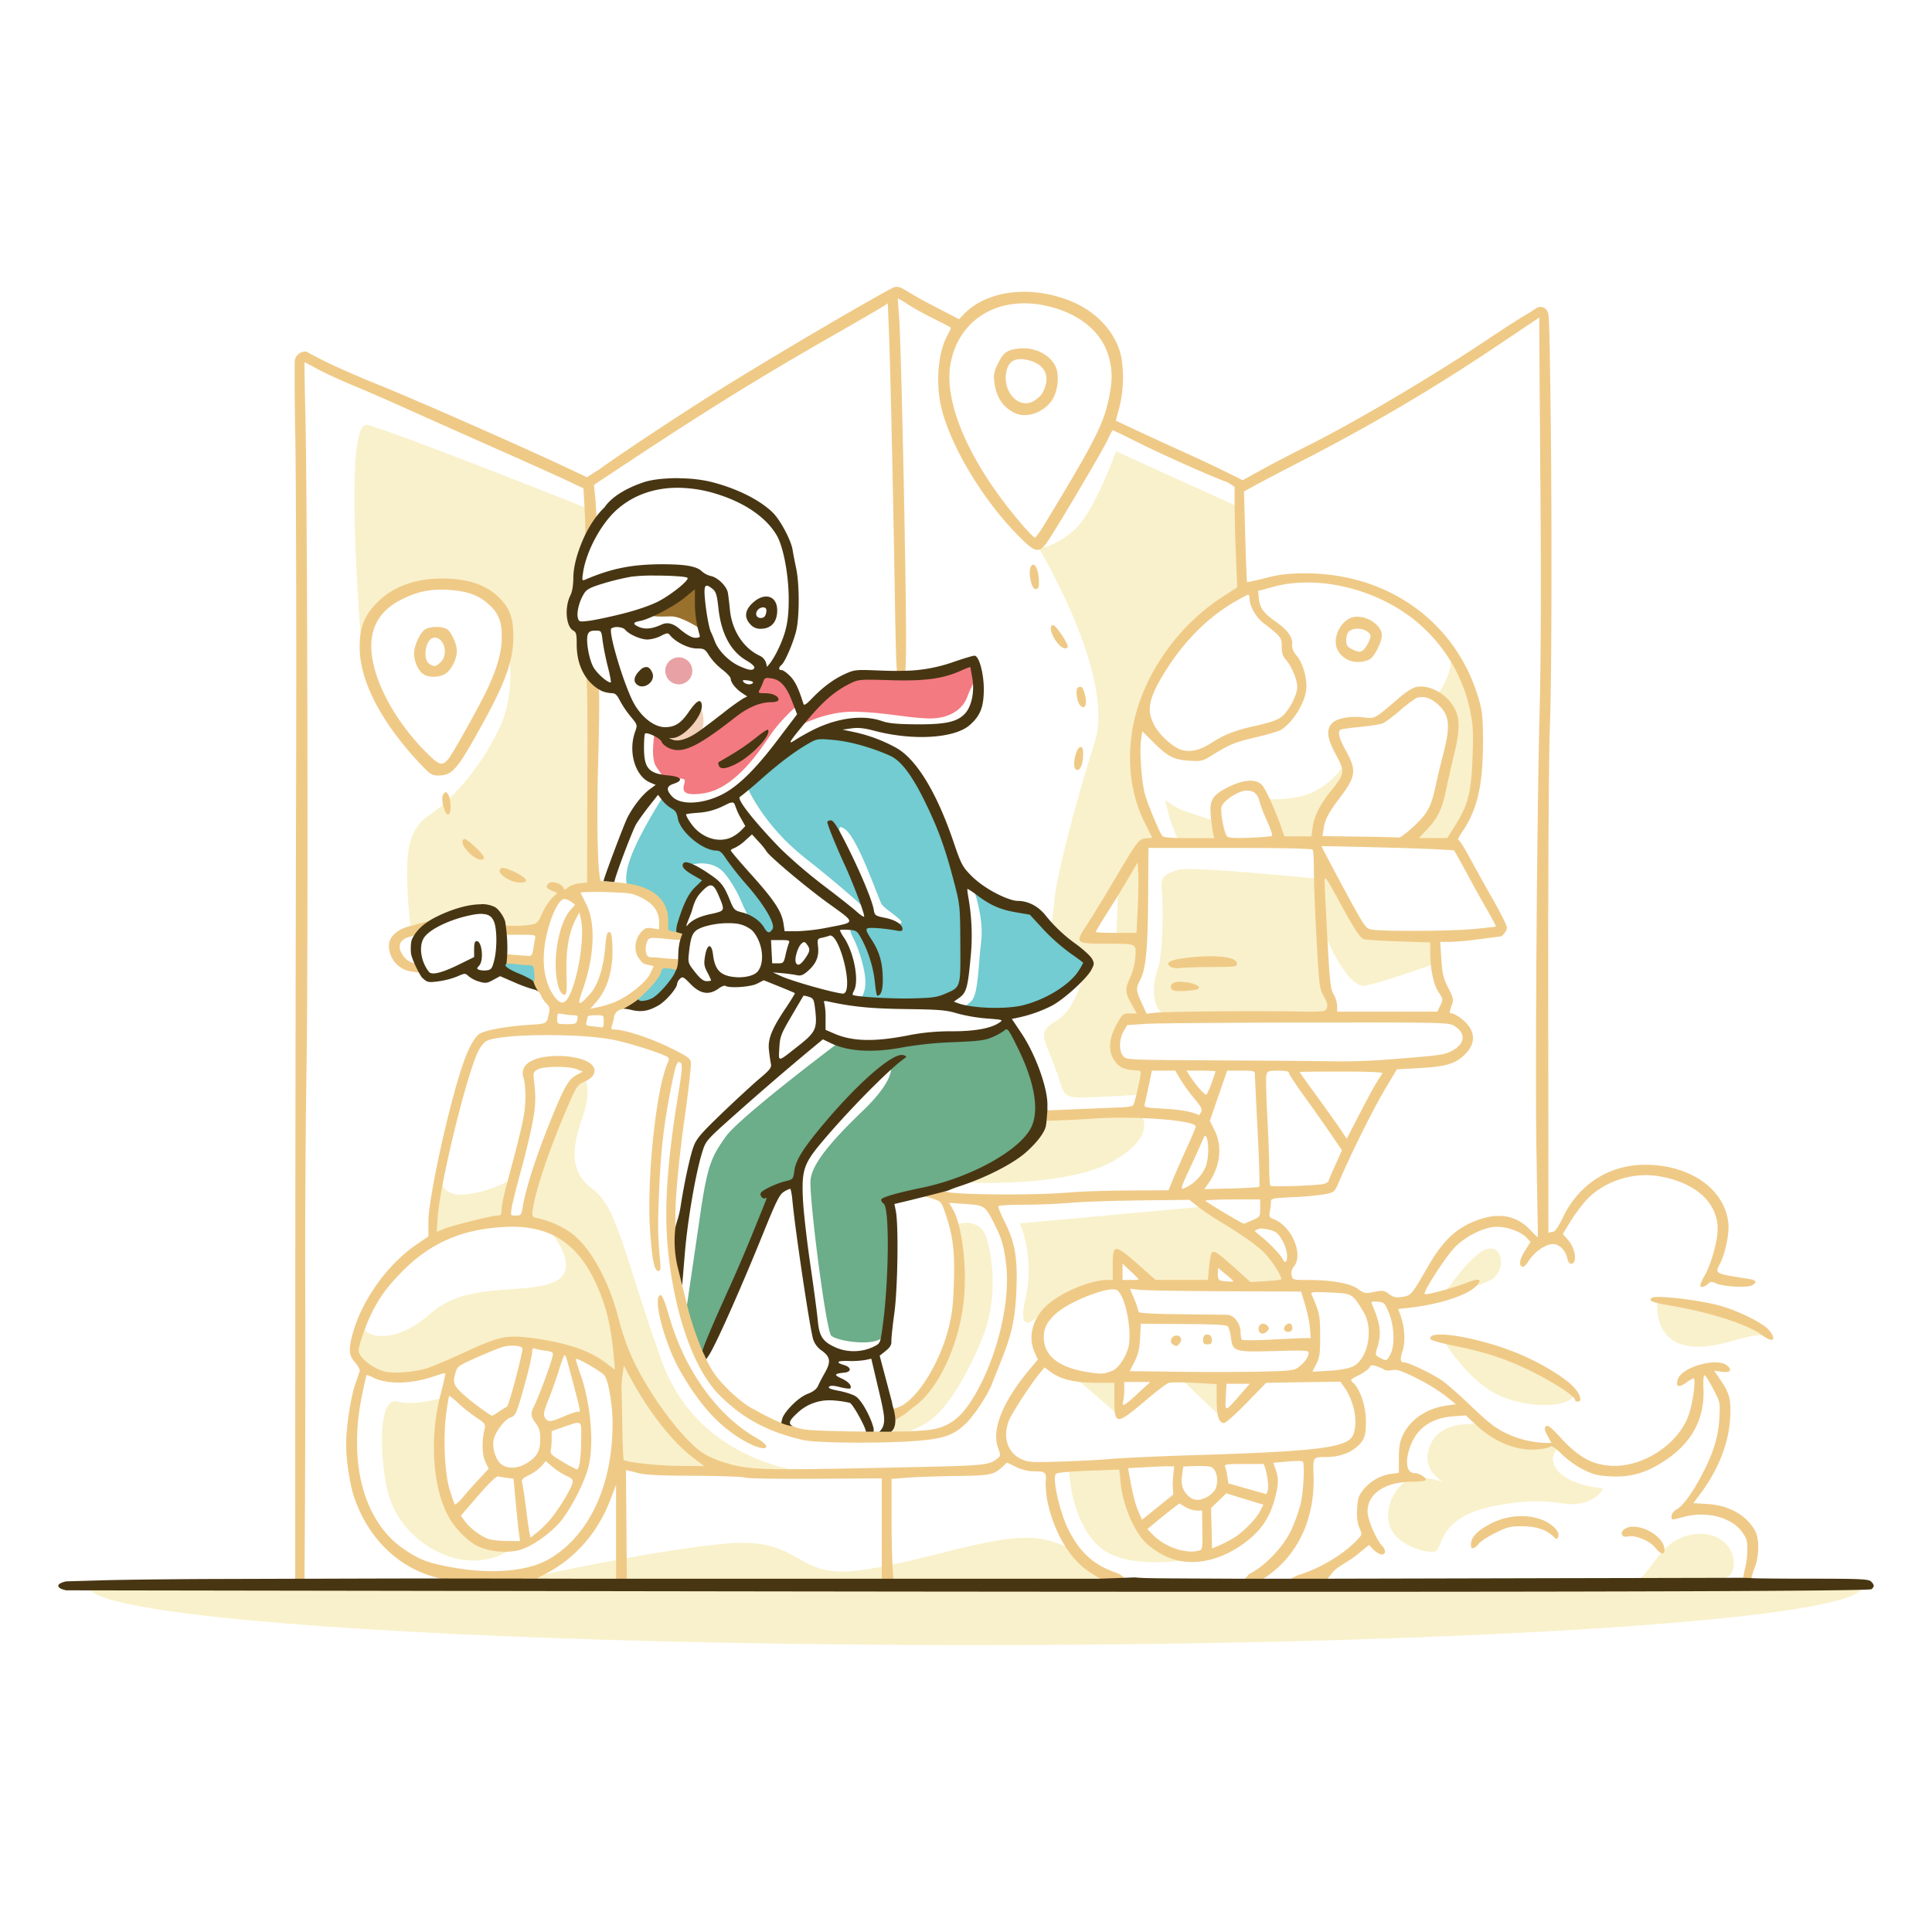 <svg viewBox="0 0 1080 1080" xmlns="http://www.w3.org/2000/svg" id="fast_delivery_worldwide"><defs><style>.cls-1{fill:#f9f1cb;}.cls-2{fill:#9a702d;}.cls-3{fill:#f37a81;}.cls-4{fill:#72ccd1;}.cls-5{fill:#6cad8a;}.cls-6{fill:#efca87;}.cls-7{fill:#e8a1a4;}.cls-8{fill:#f2d0b9;}.cls-9{fill:#483613;}</style></defs><title>fast delivery worldwide</title><path d="M1040.9,887.1c0,11.84-98,22.73-255.8,28.46s-350.61,5.37-503.31-.93S40.55,897.1,50.63,885.29l494.75,1.81Z" class="cls-1" id="path2708"></path><path d="M362.35,343.25c1.33,1.7,7.11,1.42,12.88,1.32s16.39,7,16.39,7L390.1,326.2Z" class="cls-2" id="path1559"></path><path d="M366.06,409s-2.68,14.33.67,19.42,5.63,8,5.63,8,8.43-2.14,10.18-.67-6.57,10.59,11.25,7.64,31.87-25.18,37.36-33.22,14.47-15.8,14.47-15.8,1.29-8.69-7.77-15.14-13.66-2.14-13.8,5.09-23.57,22.37-32.81,27.46-15.7,6.36-16.48,3.62-8.7-6.43-8.7-6.43Z" class="cls-3" id="path1561"></path><path d="M445.08,406.56s15.67-9.11,32.81-8.71,27.32,3.22,40.45,3.75,20.22-5.89,22.37-12.05,5.55-9.59,3.61-13.13,1.34-7.77-8.17-2.67-55.18,2.94-60.27,4.55-21.29,16.74-23,18.75-7.77,9.51-7.77,9.51Z" class="cls-3" id="path1563"></path><path d="M418.16,441s9,20.62,31.48,38.3,34,28.66,34,28.66-8.17-26.65-10.32-32.27-7.77-17.41-.67-11.92,18.22,38,20,41.38,15.27,10.58,10.18,11.25-22-.67-22-.67-8.31.27-4.42,7.5,7.63,19.82,7.36,26.65-3.75,9.78-3.75,9.78S520,563,527.85,558.7s11.53-6,11.53-13.66,2-40.18-3.09-56-17.27-50-27.58-61.21S470.94,408.57,461.29,410s-33.75,18.08-33.75,18.08Z" class="cls-4" id="path1565"></path><path d="M544.59,497.9s5.49,15.53,3.88,28.39S547,556,542.85,559.77s-5.49,4-5.49,4,21,4.82,37.9-.27,32.81-19,32.81-24-6-5.23-13.4-14.06-11.11-15.94-21.16-18.09-20.49-5.75-22.63-7.76-6.29-1.74-6.29-1.74Z" class="cls-4" id="path1567"></path><path d="M469.37,582.37s-55.88,42-63.64,53-10.23,15.15-14.4,44.32l-8.26,56.37,7.5,23.37s4.15.27,11.92-20.76S432,666.38,432,666.38l12.46-5.49s.8-2.81,6.16-13.53,25.31-30.53,26.65-32.41S497,597.41,497.71,597s2,7.23-15.14,23.7-28.52,29.47-29.46,38.84,8.57,83.84,11.52,87.06,28.26,7.23,29.87-1.21,4-44.46,4-45.4-1.34-29.46-1.34-29.46,28.26-5.23,37.63-8.44,36.69-18.62,42.05-27.46,5.63-26.25-3.08-41.65-11.11-22.5-11.11-22.5-.14,8.3-27.46,9.65-41.11,6.43-50.22,5.49a74.67,74.67,0,0,1-15.62-3.26Z" class="cls-5" id="path1569"></path><path d="M371.3,444.28s-14,21.59-18.95,35.61-.41,17.44-.41,17.44,12.4,1.7,15.53,9.09,1.23,14.59,6.15,15.06,5.21,1.9,6.91-2.46,5.69-14,8.15-18.28,9.85-8.24,6.91-10.42-10.13-6.72-10.13-6.72,12.69-4.26,20,5.11,9.28,16.67,10.79,19.32,1.71,4.93,4.27,8,6.88,9.86,12.5,7.19,1.23-14.86-9.28-26.14-20.55-24.71-20.55-24.71-13.16-1.05-19.23-10.52-6.34-12-6.34-12Z" class="cls-4" id="path1581"></path><path d="M280.44,543.07c.28.76,18.75,7.95,20.45,8.52s1.8-15.15-.66-15.34-18.47.09-18.47.09Z" class="cls-4" id="path1585"></path><path d="M367.75,539.56c-2.34.46-4.07,13.26-11.08,17.15s-1,7.29,6,5.68,16.95-15.44,17.14-17.9.38-3.41.1-3.78-12.13-1.15-12.13-1.15Z" class="cls-4" id="path1587"></path><path d="M305.34,685.59s21,22.73,5.12,30.69-49.06-.57-69.9,18-37.12,12.5-37.31,7.39-11.36,8.33-1.14,18.94,29.55,12.88,49.63,3.79,30.49-18.19,52.65-12.69,39.77,17.8,39.77,17.8,2.48,42.06,2.07,44.87-3.75,5.23,17.94,6.43,41.92,2.28,41.92,2.28h47.17s-62.51-3.39-83.72-63.24S345.3,675,330.9,664.38s-9.85-26.51-4.92-40.91,2.27-25.19-4.93-18.56S298.7,658.32,297,664.38s-2.85,17.24-2.85,17.24-7.95,3.6-9.85-.38,3-22.73,3-22.73-14.2,8.71-29,9.28-11.55-13.45-11.55-13.45-2.15,13.57-4.74,25.19-.18,14.77-.18,14.77,20.45-10.41,38.44-11.55,25,2.84,25,2.84Z" class="cls-1" id="path1566"></path><path d="M683.11,792.7,659.34,770l25,1.33Z" class="cls-1" id="path1568"></path><path d="M600.53,769.69c.85-.09,25.66.95,25.66.95l-.66,20.64Z" class="cls-1" id="path1589"></path><path d="M671.46,674.61l-101.33,9.28a72,72,0,0,1,3.22,41.48c-5.11,22.92,5.11,11.74,10.23,8s18.4-11,28.41-14.39,10.08,1.82,10.08,1.82l3.18-18.11,19.23,15.25,34.75,1.23-.19-16,19.89,17.14,22.06-1.8s-6.15-18.66-28.31-32.3-21.22-11.55-21.22-11.55Z" class="cls-1" id="path1591"></path><path d="M534.33,684.46s13.64-4.73,17.24,7.77,6.24,34.85-2.85,56.82S527.89,790.34,516,796.59s-13.64,4.92-13.64,4.92l-6.63,1.23L499,791.47a47,47,0,0,0,23.2-22.92c8-17,14.78-39.2,14.21-57.2S534.33,684.46,534.33,684.46Z" class="cls-1" id="path1593"></path><path d="M251.08,780.41s-19.41,6-28.69,3.11-11,20.64-6.63,46,26,40,43,42.43,27.47-6.44,27.47-6.44-30.5-.38-35.8-27.84S244.92,788.86,251.08,780.41Z" class="cls-1" id="path1597"></path><path d="M597.62,821.2s.27,27.19,15.94,42.59,54.38,7.5,54.38,7.5-30.17-.93-33.75-25.71-7.1-28.53-7.1-28.53Z" class="cls-1" id="path1599"></path><path d="M538.83,661s57,3.22,83.57-12,14.46-27.32,14.46-27.32L580.61,623s4.82,10.71-16.07,24.1S538.83,661,538.83,661Z" class="cls-1" id="path1606"></path><path d="M803.07,526.42v12s-27.82,10-39.37,12.5-24.81-32.39-24.81-33.53-.95-37.88-.95-37.88,21.78,39.59,25.38,40.91,37.63,5.91,39.75,6Z" class="cls-1" id="path1620"></path><path d="M649.3,495.05c1.14,10.42.94,38.83-2.27,47.16s-3.22,23.68,5.11,25,88.45,1.32,88.45,1.32,5.83-2.34,5-6.89-7.23-4.42-5.75-20.77-2.28-49.55-2.28-49.55-72.86-7.37-79-5.09S649.3,488.86,649.3,495.05Z" class="cls-1" id="path1628"></path><path d="M625,497,624,524.28s15.4,1.87,15.4,1.2-1.07-49.55-1.07-49.55Z" class="cls-1" id="path1639"></path><path d="M808.42,360.73c-.13-.06.18.65,1.08,2.3,5.76,10.58-6.83,26.52-6.83,26.52s7.9,8.31,8.57,16.48-1.34,23.57-7.37,40.18-17.94,23.3-17.94,23.3l-47.21-.4s-1.73-1.32-1.73-1.7,4-17.05,10.23-25.38,4.54-15.34,4.54-15.34a42.32,42.32,0,0,1-15.91,15.15c-11.17,6.25-28.88,4.83-28.88,4.83l8.43,21.49s-16.48,2.27-26.33,1.71S680,459.45,680,459.45s1.33.19-16.67-5.68a38.59,38.59,0,0,1-11.94-6.67,95,95,0,0,0,7.7,23.48c3.62.24,7,.45,7.39.4,1.07-.14,57.73-.27,57.73-.27l72,.67s13.4,5.22,20.9-9.51,9.91-46.61,7.5-63.89C822.6,383.41,809.12,361,808.42,360.73Z" class="cls-1" id="path1643"></path><path d="M329.63,284.68s-110.35-43.92-124.28-47.14-3.49,120.53-3.49,120.53,9.38-33.75,37.77-33.21,41.52,11,42.32,20.09,8,36.7-1.6,59.2S253,447,240.44,455.31s-12.86,21.16-12.86,34.81a274.67,274.67,0,0,0,2.19,30.22s13.07-6.16,24.25-10.14,24.24-2.84,25.19,3.6.75,7,11.17,6.44,12.12-1.7,12.12-1.7,6.16-10.52,7.58-15,22.5-7.68,22.5-7.68l-.8-114.78s-4.83-10.05-5.09-19.42-.41-9.91-.41-9.91-10.31-3.48-6.42-11.92,3.21-10.18,3.48-15.27S326,305.84,328.83,300s.8-15.27.8-15.27Z" class="cls-1" id="path1645"></path><path d="M694.32,329.42l-2-46.07-68.44-31.07S612,285.49,601.24,295.53s-20.49,11-20.49,11S623.73,378,612,414.75s-22,77.65-22.73,89.77-3.61,13.64,1.32,18.57,20.55,9.56,17.24,16.95-6.73,24.62-17.62,30.78-6.34,9.84-.28,26.32,2.18,17.05,23.1,16.1,24.53-1.32,24.53-1.32L642,595.35s-15.81,4.07-17.42-8.15,3.88-18.56,3.88-18.56l10.89,2s-7.1-14.87-6.15-18.66,4-10.89,4.64-18.56.47-8-7.86-8.34-21.21-1.7-21.21-1.7l11.36-23.2L638.88,472l9-2.27s-14.35-26-13.12-43.39.46-28.59,7.56-42,29.62-41.78,52-54.94h0Z" class="cls-1" id="path1648"></path><path d="M873.08,808.33s-1.14-1.23-9.19-.76-16.76.76-25.66-5.68-10.13-5.49-10.13-5.49-22-3.6-28.41,11,7.19,21,7.19,21-14-4.54-19.51-1.51-13.83,13.44-10.79,25.18,21.4,16.67,25.76,15.16,1.13-18.94,32.19-25.19,37.13.19,48.11-1.52S896.09,832,896.09,832s-19.32-1.52-25.76-10.42,2.74-13.26,2.74-13.26h0Z" class="cls-1" id="path1653"></path><path d="M806.5,724.23s17.81-4.16,26.52-8.52,7.77-19.51-1.32-17.61-25.19,26.14-25.19,26.14Z" class="cls-1" id="path1655"></path><path d="M805,746.05s15.19,28,36.78,35.57,39.4,2.46,37.89-2.46S831.81,751.19,805,746.05Z" class="cls-1" id="path1657"></path><path d="M913,884.68c10.71-4.28,14.33-24.37,33.75-27s26,14.6,20.75,22.37S913,884.68,913,884.68Z" class="cls-1" id="path1659"></path><path d="M988.52,747c-10.6-3.6-29.73,9.66-47.73,4.73S926.71,725,926.71,725s53.48,6.6,61.81,21.94Z" class="cls-1" id="path1672"></path><path d="M294.28,882.27S359.1,867.54,404.1,863s38.84,19.28,74.73,15S553,857.9,578.2,859.77,622.67,886,622.67,886l-49.56.54H287.84Z" class="cls-1" id="path1702"></path><path d="M500.62,160.41a2.7,2.7,0,0,0-.92.19c-6.13,2.72-71.08,40.36-107.7,63.75-21.62,13.82-47.47,31.07-56.78,37.9l-7.11,4.51L313.72,260c-17.9-8.44-79.59-35.88-105.22-46.17-10.18-4.09-23.57-10.08-29.76-13.32l-6.8-3.56c-1-1.29-7.2.15-7.2,5.52s-.15,16.66.33,41.86c.47,24.59.67,114.68.44,200.21s-.44,219.06-.46,296.75L165,886.48h5.21l.31-53.71c.16-27.37.23-79,.11-114.75s.22-90.2.72-121c1-60.84.54-316.61-.63-364.75-.4-16.37-.59-29.75-.43-29.75h0c.17,0,3.54,1.77,7.5,3.93s12.61,6.14,19.2,8.85,20.56,8.78,31,13.49,33.18,14.85,50.51,22.53,35.14,15.71,39.58,17.83l8.09,3.87.7,12.72c.51,9.34.5,18.22-.46,20.8l7.35-12.3-.88-14.61-.88-8.55,15-9.94C395.46,229,424.61,211,467.49,186.49c11.82-6.75,23.14-13.31,25.14-14.57l3.65-2.3.65,16.2c.75,18.46,2.29,87,3.23,143.49.43,26,.72,42.94,1.43,47.71l4.33-.07c.74-4.9.71-22.37.24-53.68-1-64.44-2.69-134.93-3.57-146.25-.43-5.5-.73-10.09-.68-10.19h0a52.76,52.76,0,0,1,5.58,3.33c3,1.93,9.54,5.55,14.49,8s9.19,4.72,9.43,4.94-.54,2.11-1.72,4.22c-5.44,9.68-6.83,27.51-3.23,41.59,5.38,21,22.63,49.8,41.55,69.27,11.52,11.85,12.9,12,19.24,2C596.6,285.4,616.81,251,619.11,246c1.38-3,2.71-5.49,2.95-5.49s6.18,2.86,13.18,6.37c15.36,7.69,45.13,20.94,50.9,22.65l4,2.57,0,7.28c0,4.74.21,17.69.66,28.77l.81,20.14-8.48,5.53c-27.27,17.78-47,48.15-50.7,78-2.17,17.54.42,34,7.62,48.34l4.12,8.21-3.6.3c-4.08.35-4.5.92-19.64,26.55-4.62,7.83-10.71,17.7-13.52,22-6.62,10-6.29,10.29,11,10.32s16.76-.24,16.27,7.3a35.75,35.75,0,0,1-2.81,11.37c-3.1,6.7-3,8.54.6,15l3,5.33h-3.91c-3.72,0-4.08.29-7.18,5.75-4.35,7.66-5,14.7-1.95,19.7,3,4.82,5.87,6.14,14.16,6.48,1.48.06,1.45.91-.37,9.32-1.1,5.09-2.38,9.66-2.84,10.15s-3.45,1-6.63,1.11-13.78.53-23.54.94l-17.74.74s-5,5.82-1.75,5.82c2.5,0,17.43-.52,26.23-1.17,6-.44,12.6-.62,19.2-.57h0c19.8.15,39.3,2.27,39.3,4.94,0,.48-2.29,5.92-5.09,12.08s-6.24,14-7.64,17.37l-2.54,6.17-21.7.11c-11.94.06-26.41.52-32.17,1-23.86,2.09-67.78,1.18-70.53-.31-1.39-.75-13.42,2.43-13.42,2.43a31.53,31.53,0,0,1,6.5,1.63c4.29,1.41,4.44,1.61,7,9.24,3.93,11.89,4.94,20.66,4.36,38-.4,12.23-1.06,17.61-3.1,25.5-4.41,17-14.52,34.57-23.87,41.44a19.38,19.38,0,0,1-6.46,3.06.43.43,0,0,1-.34-.22c0,2.74-.81,5.75-.13,7.3a48.2,48.2,0,0,1,4.22-2.59c3.58-2.07,5-3.86,7.55-5.67,13.07-9.39,24.39-33,27.44-57.25,2.36-18.71-.49-43.9-6-53.28l-2-3.36,9.24.63c10.64.74,11,1,16.25,11.47,4,7.88,5.3,12.57,6.47,22.85,2.34,20.5-5.07,51.18-17.48,72.35-5.57,9.51-10.29,14.34-16.92,17.32-4,1.79-7.75,2.43-17.43,3-8.47.47-55.51.43-62.4-1.2a24.66,24.66,0,0,1-5-1.57,15.49,15.49,0,0,1-4.77-1.47c-.53-.21-1.19.1-1.76-.31a164.68,164.68,0,0,1-19.36-10,86.7,86.7,0,0,1-16.26-15.24,51.49,51.49,0,0,1-6.34-10.44l-2.16-4.75A173.58,173.58,0,0,1,384,729.17l-2.71-10.84-1.6-10.58c-1.44-9.43-2.48-14.38-2.14-17.57-.17-.43,0-9,0-10.67,0-11.32,2.18-33.66,5.57-57.54,2-14.32,3.4-27.14,3.05-28.5-.5-2-3.08-3.65-12.41-8.17-10.79-5.23-24.91-9.79-30.29-9.79-1.69,0-2-.41-1.5-1.75a31.19,31.19,0,0,0,1.22-4.89,5.26,5.26,0,0,1,4.27-4.65c5.89-1.58,11.42-7.57,14.85-11s6.61-7.64,7-9.25c.53-2,.91-2.62,2.37-2.69a14.89,14.89,0,0,1,1.85.09,13.34,13.34,0,0,1,3.84.75c.17.17,3,.48,2.89.9,3-1.77,2.07-6.54,0-6.74-1.43-.13-8.07-.41-10.73-.8a51.88,51.88,0,0,0-6.15-.38c-3.66-.44-2.59-8.77-.63-10.31a5.92,5.92,0,0,1,3.06-.47,59.53,59.53,0,0,1,6.52.5c5.39.65,10.5.48,11,1.26.18-.9.36-1.84.53-2.6.57-2.54-10.18-2.27-10.29-4-.05-.69-.06-3.91-.06-5,0-10.88-7.46-17.94-21.53-20.38-4.17-.73-15.14-1.53-15.81-1.53-2,0-2.83-31.37-1.73-68.83.51-17.22.67-35.72.37-37.61-.28-1.68-.4-2.52-.15-2.84a97.93,97.93,0,0,1-7.31-7.52c1,2.84,1.13,17.31,1,61l-.19,56.56-4.35.49c-2.4.27-5.23,1.28-6.3,2.25-1.72,1.56-2,1.58-2.54.19-.86-2.26-6.36-4-8.09-2.59-2.07,1.73-1.63,2.86,1.65,4.24l3,1.26-2.91,2.79a32.89,32.89,0,0,0-5.5,8.56c-2.36,5.25-2.93,5.82-6.35,6.39-5,.83-13.24.81-15.36.1.13,2.65.27,5.55.27,5.55h9.86c7.79,0,8,.06,7.56,2.25-.25,1.23-.73,3.94-1.06,6-.5,3.09-1,3.72-2.81,3.57l-6.95-.56-4.75-.37-.54,5.53a6.18,6.18,0,0,1,2.31-.27c.69,0,1.52.08,2.48.2,2.89.34,6.44.64,7.9.64,2.41,0,2.68.39,3,4.5.27,3.38.16,4.62-.64,4.38a19.31,19.31,0,0,0,2.78,5.76.1.1,0,0,1,0,.09,5.64,5.64,0,0,1,1.68,2.31,15.1,15.1,0,0,0,3.11,4.58c1.46,1.32,1.79,2.53,1.33,4.82-1.3,6.52-.82,6.22-11.23,6.9-12.66.84-24.59,3-27.72,5.07-2.8,1.83-6.23,8.14-9.28,17.09-8,23.47-19.23,74.81-19.23,88v8.11l-6.84,4.67c-16.23,11.1-30.78,31.62-35.65,50.31-2.25,8.66-2,11.58,1.51,15.49,1.65,1.86,2.81,4.06,2.55,4.88s-1.37,4.12-2.48,7.31c-2.55,7.33-5.08,24.2-5.08,33.82,0,8.66,2.1,22.3,4.51,29.37,8.58,25.21,28.05,42.52,52.51,46.16l49.48-.71h0l6.25-3.37c15.85-8.54,28.11-22.8,34.89-40.56l3.25-8.5,0,26.25h0l0,30.21h6.06l-.27-34.22c-.13-16.64-.27-30.33-.27-30.43a58.71,58.71,0,0,1,6,1.42c4.69,1.25,11.73,1.62,32.5,1.72,14.59.07,27.19.54,28,1s17.61.81,39,.67l37.51-.24v28h0v32h6.75l-.63-8.61c-.19-2.57-.64-15.11-.64-27.9V826.72l8.75-.69c4.81-.38,17.08-.8,27.25-.93,19.38-.25,21.09-.59,26-5.18l2.52-2.35,5,2.44a24.58,24.58,0,0,0,9.65,2.47c7.09,0,7.38.31,7,6.47a50.55,50.55,0,0,0,1.65,13.3c4.12,16.27,12.33,29.52,22.51,36.32l11.13,7.11h0l14.43.07c-3.85-.39-5.92-5-9.63-6.3C611.59,875,603.81,868.11,597.21,855c-4.76-9.47-9-28.19-7-31.08.48-.68,7.38-1.35,18.26-1.76l17.17-.66.61,5.26c.66,12.62,7.14,28.76,14.38,35.83a48,48,0,0,0,10.84,7.31c12.68,6,28.55,3.64,42.78-6.35,10.38-7.3,15.51-14.65,18.64-26.73,1.88-7.27,1.92-10.57.18-15.45l-1.3-3.66,7.9-.7c2.18-.19,4.23-.3,5.78-.31a7.24,7.24,0,0,1,2.77.25c1.25,1.25.43,17.24-1.25,24.09a93.22,93.22,0,0,1-5.26,14.49c-4.46,9.43-15,20.36-23.43,24.33l-5.69,6.64H706.3l0-4c21.66-14.08,28.67-37,28-57.48-.36-10.63-.44-10.52,6.81-10.52,6.78,0,12.72-1.85,16.82-5.23,4.81-4,5.78-6.69,5.6-15.74-.15-7.94-3.35-17.18-7.13-20.6-1.77-1.6-1.63-1.78,3.13-4.15,2.74-1.36,5.41-3.29,5.94-4.27.42-.79.77-1.2,1.39-1.28h0a7.77,7.77,0,0,1,3.07.69,17.4,17.4,0,0,1,4.2,1.9c.38.39,2.19.42,4,.08,2.71-.51,5.21.31,13.57,4.43a108.72,108.72,0,0,1,16.21,9.86l5.95,4.79-5.41.78c-11.17,1.61-20.18,7.79-24.35,16.73-1.59,3.4-2.1,6.51-2.13,12.66l0,8.15-4.5.61a24.53,24.53,0,0,0-15.38,8.89c-2.6,3.23-3.13,4.83-3.45,10.54-.27,4.69.11,7.91,1.24,10.62,1.61,3.84,1.6,3.9-1.14,6.79-7.78,8.18-20.69,15.94-32.63,19.63-4,1.22-9.46,6.07-13.23,6.09H739l6-7.57c2.39-3,9.22-6.22,13.15-9.43l7.14-5.83,2.19,2.33a11.38,11.38,0,0,0,4.17,2.85c2.87.75,3.49-2,1-4.63-3.42-3.66-8.19-14.84-8.19-19.2,0-10,9.6-16.52,24.78-16.71,4,0,7.5-.44,7.77-.87.72-1.16-3.67-3.92-6.24-3.92-4.58,0-5.57-6.57-2.31-15.27,3.77-10.08,11.91-15.63,24.2-16.51l6.74-.48,6.12,5.66c10.35,9.59,22.61,14.36,34.17,13.32,3.3-.3,6.46-1,7-1.59s2.67.6,6.33,4.25a52.64,52.64,0,0,0,12.1,8.66c5.77,2.84,8.15,3.42,15.56,3.78,11.3.55,20.17-2.13,30.75-9.31,14.48-9.82,21.49-23.1,20.82-39.45-.19-4.75,0-7.57.56-7.74h0a.24.24,0,0,1,.12,0c.55.18,2.73,3.67,4.85,7.76,3.83,7.36,3.86,7.5,3.35,16.42-.6,10.48-3.48,19.62-10.06,32-5.39,10.13-10.26,16.74-13.89,18.83-1.59.92-2.75,2.45-2.75,3.64,0,2.45-.6,2.41,7.15.42,12.91-3.31,26.66.42,32.47,8.8,2.52,3.64,2.85,5,2.71,10.74a41.57,41.57,0,0,1-1.6,10.58l-1.44,8h0l4.73.12h0a38.15,38.15,0,0,1,2.18-9.23c2.76-6.18,3-16.43.57-21-4.76-8.84-14.71-14.45-26.89-15.16l-7.68-.44,4.52-6.12c9.54-13,15.21-27.55,16-41.23.62-10.52-.27-14.07-5.41-21.55l-3.54-5.15,4.12.55c5,.68,6.33-.85,3-3.53-5.64-4.57-24.91.81-27.35,7.65-1.49,4.15.44,5.08,4.44,2.13,1.86-1.38,3.8-2.5,4.31-2.5,1.34,0-.18,12.37-2.4,19.48-5.2,16.72-25.58,30.38-43.77,29.36-10.36-.59-18.15-4.86-27.58-15.1-6.07-6.6-7.77-7.94-8.79-6.91s-.85,2,.89,5.22l2.17,4h-3.17a54.74,54.74,0,0,1-22.56-5.61c-5.72-2.81-10-6.19-19-14.81-6.4-6.14-13.79-12.65-16.43-14.47-5.37-3.7-18.71-10.11-21-10.11s-2.63-1.34-1-6.58,1.22-12.84-1.12-19.48l-1.35-3.81,5.69-.6c16-1.69,32-6.67,37.33-11.67,4.58-4.28,2.56-5.31-4.68-2.4-6.73,2.72-22,6.86-23.49,6.37S808,702.6,813.3,697.19c5.58-5.71,14.79-10.51,21.7-11.31,5.89-.69,14.84,2.23,18.37,6l2.21,2.35-3.14,5c-3.08,5-3.56,8.2-1.31,8.94.62.21,2.15-1.26,3.39-3.26,3.09-5,9.47-9.45,13.55-9.45,3.71,0,7.17,3.51,8.11,8.22.31,1.53,1.19,2.78,2,2.78,3.69,0,2.65-8.44-1.65-13.34l-2.9-3.3,4-6.62a91.23,91.23,0,0,1,9-12.18c9.51-10.4,25.57-15.85,40-13.6,22.35,3.47,35.4,16.37,33.33,32.95-.92,7.36-4.11,17.62-7.08,22.77a21.11,21.11,0,0,0-2.41,5.25c0,1.59,2.09,1.3,4.18-.59,1.56-1.41,2.24-1.47,4.58-.4,3.94,1.82,17.39,2.59,20.06,1.15,3.2-1.71,2.67-2.93-1.57-3.59-19.42-3.07-19.1-2.9-16.33-8.35,3.12-6.11,5.36-16.84,4.76-22.83-1.9-19.07-21.45-32.75-46.68-32.68-20,.06-37,11-45.71,29.3-2.18,4.59-4.43,8-5.29,8.07a17.82,17.82,0,0,0-2.9.66l-.1-134.42c-.06-69.73.33-133.76.92-148.25,1.11-27.38,1.22-128.11.2-193.83-.32-20.51-.5-30.63-.89-35.82-.33-4.52-3.89-6.66-7.33-4.25-1.48,1-3.54,2.35-5.4,3.41-2.75,1.56-12.88,8.09-22.5,14.5-30.66,20.44-73.47,45.71-99.28,58.62-8.37,4.18-20,10.24-25.87,13.47l-10.65,5.87-10.35-5.12c-5.69-2.81-15.08-7.22-20.85-9.81s-17.08-7.76-25.11-11.51l-14.61-6.83,2-7.6c2.74-10.39,2.67-24.46-.16-32.43-4-11.22-13.21-20.72-25.33-26.08-22.68-10-48.59-7.14-61.77,6.89l-2.36,2.51L519.87,170c-12-6.23-15.58-9.63-18.31-9.63-.31,0-.63,0-.94,0v0Zm72.1,9.14h0a57.55,57.55,0,0,1,12.12,1.4c18.63,4.15,31.39,14.7,35.1,29,1.95,7.54,1.94,12.65,0,22.33-3,14.85-8,24.56-36.16,71-2.43,4-4.8,7.25-5.29,7.25s-3.68-3.25-7.1-7.22c-28.92-33.6-44.15-67.94-40-90.17,3.9-20.9,20.3-33.66,41.35-33.57Zm287.78,7.93v10.77c0,5.92.28,46.09.63,89.27.4,49.27.22,94.14-.48,120.5-1.55,58.09-2.59,213.71-1.68,249.75l.73,43.43-.51.18L855,687.11c-7.22-7.43-16.57-9.29-27.77-5.52-12.47,4.2-20.34,11.35-28.93,26.3-9.16,15.94-9.5,16.34-14.34,17.07-3.68.55-5,.28-7.48-1.59-2.79-2.06-3.49-2.16-8.29-1.18-5,1-5.43.94-9.23-1.76-4.47-3.17-14.64-4.92-28.62-4.92-7.39,0-7.69-.1-8.31-2.55-.44-1.78,0-3.34,1.39-5.14,5.32-6.76-1.49-22.55-11.34-26.27-2.54-1-2.79-1.44-2.24-4.19a33.9,33.9,0,0,0,.62-5.32c0-2.15.42-2.24,12.75-2.83A158.85,158.85,0,0,0,741,667.52c5-1.08,5.07-1.14,7.91-7.8,6.41-15,18.86-40,25.21-50.65l6.75-11.32,13-.71c15.19-.83,20.59-2.62,26-8.65,5.75-6.37,4.45-13.51-3.52-19.4-1.85-1.36-4-2.48-4.67-2.48-1.61,0-1.62-.49-.1-4.68,1.09-3,.91-3.9-2-9.59-2.72-5.32-3.31-7.75-3.85-16l-.64-9.73h5.4c3,0,10.35-.67,16.4-1.48s11.3-1.49,11.68-1.49c1.41,0,3.82-3.24,3.82-5.07,0-1.05-3.53-8.11-7.84-15.68s-10.19-18.16-13.07-23.52-5.67-9.75-6.21-9.75.33-1.91,1.93-4.25C825.74,453,829,439.08,829,415c0-13.63-.34-17.17-2.27-23.9-12.3-42.89-50.21-70.54-96.79-70.59-9.73,0-14.11.49-22.34,2.57-5.63,1.42-10.36,2.43-10.51,2.25s-.59-11.64-1-25.47l-.69-25.13,7.31-4c4-2.19,16.75-8.84,28.3-14.77a1068.43,1068.43,0,0,0,106.75-63.22ZM572.73,194.71c-.55,0-1.1,0-1.65,0s-1.17.07-1.76.14c-6.4.75-8.48,2.28-11.5,8.45-2.13,4.32-2.49,6.18-2,10.18,1,8.6,5,14.47,11.72,17.5s16.4-.57,20.89-7.83c2.71-4.4,3.7-12.23,2.14-16.95-2.16-6.56-9.65-11.22-17.83-11.49Zm-2.36,6a12.54,12.54,0,0,1,1.88.14c9.58,1.31,14.36,6.93,12.26,14.4-1.2,4.26-2.5,6.11-6,8.51-8.41,5.79-18.45-4.51-15.9-16.29Q564.1,200.79,570.37,200.76Zm7.13,115a1.2,1.2,0,0,0-.32.06c-1.7.56-2.06,5.56-.72,10,.83,2.76,1.62,3.73,2.84,3.48s1.64-1.32,1.44-5.12C580.48,319.12,579.13,315.66,577.5,315.72Zm-330.43,7.69c-15.83,0-28.7,5.09-37.54,14.76C203.27,345,201,351.41,201.05,362c.08,18.75,12.06,41.81,33.63,64.75,5.66,6,6.75,6.75,10.13,6.75,8,0,10.39-2.71,23.9-27,13.73-24.67,18.19-37,18.25-50.5,0-10.48-1.91-15.88-7.87-21.84C271.76,326.85,261.47,323.38,247.07,323.41Zm484.6,2.21c23.5.25,48.92,10.21,65.46,26.7a87.48,87.48,0,0,1,24.92,46.17c1.37,6.78,1.6,11.54,1.14,24-.79,21.26-2.42,27.47-10.55,40.28L809,468.49H793.21l4.55-4.86c6.08-6.5,8.41-11.38,10.69-22.4,1.06-5.08,3.07-14,4.48-19.74,3-12.35,3.19-19,.69-24.5-3.81-8.38-14-14.49-21.8-13-2,.37-5.83,2.77-9.38,5.84-14.07,12.11-13.8,11.95-19.5,11.24-7.7-1-15.43.34-18.15,3.07-3.53,3.52-3,8.5,1.71,17.2,5.53,10.14,5.4,11.09-2.75,21.13-5.81,7.15-9.24,14.08-10,20.14l-.58,4.92H718l-1.64-4.74c-3.41-9.87-8.85-21.82-10.92-24-3.4-3.55-10.31-3.09-18.94,1.25-8.91,4.49-10.52,7.23-9.63,16.45.35,3.6.91,7.79,1.25,9.3l.61,2.74h-14c-10,0-14.28-.36-15-1.25C648,465,641.62,449.77,640,443.82c-1.88-6.95-3.07-24.15-2.12-30.5l.68-4.54,6.21,6.21c7.94,7.94,11.49,9.74,20.21,10.27,6.67.39,7.27.24,13-3.32,9.46-5.88,12.26-7,24.5-9.89,6.32-1.48,12.48-3.33,13.67-4.09,6.55-4.2,13.09-14.6,14-22.25.73-6.17-1.72-14.92-5.4-19.29-1.82-2.17-2.61-4.14-2.42-6,.49-4.67-3.22-8.73-9.59-13.2-6.55-4.59-8.63-7.7-9.06-12.89l-.33-4,9.88-2.66a67,67,0,0,1,16.16-2C730.16,325.62,730.91,325.62,731.67,325.62Zm-485.85,4q.77,0,1.53,0c1.18,0,2.39.07,3.65.15,9.95.68,16.06,2.78,21.41,7.37,6.12,5.23,8.08,9.78,8.08,18.69,0,8.36-2.2,16.58-7.62,28.48-3.9,8.56-19.43,36.49-22.13,39.81-3.67,4.5-5.26,3.93-13.85-4.92-13.09-13.49-23.32-30.28-27.37-44.89-5.16-18.61-.18-31.62,15-39.21,7.39-3.7,13.74-5.38,21.3-5.48Zm451.9,2.85c.43,0,.8,1,.8,2.26,0,4,3.65,10.41,7.5,13.37,10.07,7.75,10.47,8.26,10.47,13.32,0,3.64.59,5.42,2.53,7.65,3.26,3.74,6.91,12.43,6,16.67s-4.18,10.82-7.84,14.3c-2.34,2.23-6.33,3.71-15.41,5.73-12.08,2.68-17.24,4.83-25.27,9.95-5.52,3.52-11.73,5.4-17.23,3-5-2.18-11.83-8.57-14.43-14.12-2.93-6.24-3.7-11.68,3.85-24.82,10.76-18.71,24.9-33.6,40.76-42.92,4.12-2.42,7.83-4.4,8.25-4.4Zm60.86,12.25a9.91,9.91,0,0,0-2,.23c-6.1,1.34-10.94,9.3-9.7,15.93.71,3.78,4.06,7.3,8.2,8.6,3.85,1.21,9.2.47,11.48-1.6,2.55-2.31,5.9-9.49,5.9-12.65C772.49,349.92,765.05,344.59,758.58,344.76Zm-169.8,4.76c-2.81,0-1,6.29,3,10.74,2.1,2.31,4.19,2.89,5.09,1.44.73-1.19-6.58-12.18-8.1-12.18Zm-344.71,1h0a15.31,15.31,0,0,0-6,1.09c-2.87,1.31-6.62,9.15-6.62,13.84,0,4.26,2.33,9.44,5.12,11.4s8.1,2.09,12,.06c3.41-1.76,6.83-8.24,6.83-12.93,0-4-3.3-11.08-5.81-12.42a12.59,12.59,0,0,0-5.57-1Zm515,1h0a9.2,9.2,0,0,1,5.42,1.7c1.91,1.55,2,2.13,1,4.75a18.12,18.12,0,0,1-2.72,4.74,4.81,4.81,0,0,1-2.68,1.69c-2-.12-6-2-6.81-3.24-1.29-2-.87-6.48.78-8.13a7.05,7.05,0,0,1,5-1.51Zm-516.24,4.94c5.65,0,8,9.51,3.39,13.83-2.57,2.41-3.39,2.57-5.89,1.11C235.84,368.87,237.91,356.51,242.79,356.51Zm361,27.47a2.85,2.85,0,0,0-1.26.49c-1.48.92-.7,7.56,1.15,9.8,2.6,3.14,4.25-.32,2.77-5.82-.88-3.25-1.56-4.54-2.66-4.47Zm191.33,5.76c3,.1,6.32,1.75,9.35,4.78,6,6,6.34,11.7,1.89,28.63-1.14,4.33-2.9,11.78-3.93,16.56-2.48,11.54-4.6,15.38-12.56,22.68-3.68,3.37-7.19,6-7.8,5.9s-10.5-.36-22-.52l-20.87-.3.65-4.08c.86-5.39,2.72-8.94,9.15-17.41,8.91-11.76,9.37-15.23,3.44-26-3.94-7.15-4.89-10.84-3.07-12,.52-.32,5.39-1,10.83-1.52s11.06-1.39,12.48-1.92,5.65-3.64,9.42-6.87a85.84,85.84,0,0,1,9.2-7.16A7.48,7.48,0,0,1,795.15,389.74ZM604.09,417.52c-2.42,0-4.88,10.37-2.93,12.33,2.16,2.16,4.33-2.06,4.33-8.4C605.49,418.74,605.06,417.52,604.09,417.52Zm93,24.46c3.6-.1,6.08,1.94,6.9,5.79a78.86,78.86,0,0,0,4.23,11c1.94,4.27,3.22,8.07,2.85,8.44s-6,.87-12.43,1.1c-9.13.32-12,.11-12.82-.95-1.62-2.07-3.7-13.4-3-16.26.77-3.08,7.82-8.08,12.64-9A10.44,10.44,0,0,1,697.13,442Zm-448,.86c-.35,0-.67.37-1.22,1.12-1.15,1.57-.72,5.46,1.09,9.85.4,1,1.24,1.61,1.86,1.4,1.59-.56,1.3-9.18-.37-11.2C249.85,443.24,249.48,442.85,249.13,442.84ZM259.59,469a.22.22,0,0,0-.13,0c-1.9,1.17-.91,3.95,2.73,7.69s8.3,5.14,8.3,2.6c0-1.69-9.29-10.42-10.9-10.33Zm479.16,4c.14-.08,17.23.3,38,.85,28.11.73,36,1.52,36,1.52,1.1,1.11,10.85,19.95,18.12,32.49,3.14,5.41,5.57,10,5.39,10.09s-5.93.77-12.81,1.41c-12.81,1.19-50.85,1.37-56.85.26-3.19-.59-3.91-1.67-15.74-23.54C744.09,483.48,738.62,473.09,738.75,473ZM642,474H687.5c29.34,0,45.75.35,46.23,1s.75,6.18.75,12.51.7,23.57,1.53,38.33c1.42,25.47,1.62,27,4,31.11,1.84,3.14,2.29,4.88,1.69,6.51-.81,2.2-1,2.21-19.77,1.93-10.42-.15-30.87-.18-45.45,0h0c-14.57.12-28.53.46-31,.76l-4.52.53-2.73-6c-3.27-7.13-3.33-8.09-.71-13.22,3.08-6,4.16-17.79,4.32-46.94Zm-6,8,.34,6.49c.18,3.58,0,12.47-.36,19.76l-.68,13.24h-11.4c-6.27,0-11.39-.24-11.39-.54s3-5.36,6.78-11.25,9-14.53,11.75-19.2Zm-354.73,3.15a1.82,1.82,0,0,0-1.68.73c-1.24,1.51,1.32,4.3,5.75,6.27,3.26,1.45,7.84,1.67,8.61.42s-3.7-4.26-9.11-6.37A13.21,13.21,0,0,0,281.26,485.17Zm459.5,5.91h0c.6-.18,2.35,2.74,6.81,10.94,9,16.59,12.58,22.16,14.71,23,.94.36,9.69.92,19.45,1.24l17.75.59,0,5.09c0,9.59,1.85,18.44,4.65,22.66,2.6,3.93,2.62,4.11,1,7.48l-1.66,3.46h-56v-3.25a14.83,14.83,0,0,0-2-6.45c-1.7-2.79-2.15-6.9-3.5-31.79-.85-15.72-1.53-30-1.53-31.8,0-.68.07-1.08.26-1.15ZM333,498.59c1.74,0,3.68,0,5.76.1,13.73.42,14.9.61,20.28,3.38,6.47,3.34,9.42,7.62,9.42,13.69v3.78l-3.75-.6c-3.15-.5-4.13-.2-6.12,1.92-3.54,3.78-4.62,10.14-1.6,14.58,1.41,2.07,2.4,3.25,4,3.6l4.42,1-1.84,4.08c-2.2,4.9-13,13.46-20.66,16.35a65.08,65.08,0,0,1-9,2.65l-3.91.74,3.34-3.81c6.33-7.21,9.49-18.13,9-31-.25-6.3-.64-8-1.82-8s-1.66,1.91-2.19,8.39c-1,11.78-4.07,21.28-8.52,26.21-6.55,7.26-7.33,6.82-4.1-2.29,6.59-18.64,7.4-37.12,2.08-47.75-1.52-3.05-2.94-5.94-3.15-6.42s3.21-.59,8.42-.56Zm-17.52,3.93a8.7,8.7,0,0,1,3.78,1.57l2.26,1.59L318.64,509c-5.2,5.93-8.81,21.58-7.86,34.13.6,8,2.41,12.88,4.73,12.88,1.25,0,1.44-1.84,1.15-11.49-.37-12.92,1.3-23.11,4.94-30.14l2.26-4.36.9,4c2.09,9.23-1.31,31.77-6.37,42.22-2.54,5.25-4.85,5.52-8.33,1-5.14-6.75-7.19-17.23-5.58-28.58C306.32,515.65,311.87,502.55,315.52,502.52Zm-70,12.19c-2.77-1.32-13.69,2.46-15.53,2.83-7.38,1.5-12.53,6-12.53,10.91a14.58,14.58,0,0,0,12,14.54c.56.12,4.81.63,5.48.91-.9-2.35-2-3.95-2.53-5.39-5.59-.43-8.94-6.39-8.94-9.09,0-2.24.77-3.41,3.25-4.93.45-.27,6-1.86,7.51-2.62a123.69,123.69,0,0,0,11.55-7Zm431,19.83a113.44,113.44,0,0,0-13.89,1c-8.63,1.12-11.32,2.62-8.46,4.73,1.16.85,3.31,1.17,5.84.85,2.2-.27,10.19-.52,17.75-.55,13-.05,13.75-.17,13.75-2,0-2.62-6-4.06-15-4Zm-16.21,14.28a12.91,12.91,0,0,0-3.4.31c-3.1.78-3.2,4.07-.15,4.73,2.51.53,11.66-.16,13-1,2.54-1.57-4.07-3.93-9.44-4ZM312.88,566.61a14.68,14.68,0,0,1,1.74.28,36.71,36.71,0,0,0,5.86.63c2.38,0,2.67.32,2.25,2.5s-.91,2.49-5.85,2.49c-5.36,0-5.39,0-5.39-3.12C311.5,567.17,311.58,566.54,312.88,566.61Zm20.11.91c4.48,0,4.5,0,4.5,3.49,0,1.93-.33,3.43-.75,3.33s-2.7-.35-5.09-.56c-3.92-.35-4.3-.61-3.77-2.58a18.26,18.26,0,0,0,.6-2.94C328.49,567.85,330.52,567.52,333,567.52Zm422.67,4.05c52.59,0,54.58.24,57.3,1.92,6.77,4.19,6.07,10.18-1.65,14.12-4.2,2.15-6.78,2.47-38.31,4.87-7.7.59-19.62.95-26.5.81s-36-.37-64.6-.52c-51.47-.27-52.13-.29-54-2.36-2.48-2.74-2.37-9.55.24-14l2-3.36,9.95-.69c5.47-.37,45.89-.71,89.83-.74,9.73,0,18.27,0,25.78,0Zm-446.91,7.07h0c13.15.1,26.66,1,34.94,2.79,8.81,1.89,24.77,6.93,29,9.17,1.53.81,1.56,1.23.23,4.4-6.32,15.12-11.44,64.78-9.54,92.58,1.14,16.78,2.39,22.91,4.66,22.91,1.16,0,1.37-1.1,1-5.25-1.34-14.71-1.42-19.92-.57-39.75,1-23,2.58-36.75,6.66-57.5,2.66-13.52,3.55-15.73,5.54-13.74.88.88.51,5.08-1.52,17.45-6.27,38.17-8,64.66-5.71,87.29,3.67,36.17,14.54,66.71,28.84,81,12.9,12.91,26.9,20.42,46.62,25,7.4,1.72,44.45,2,64,.43,14.64-1.15,20.34-3.19,27-9.65,4.77-4.63,12.22-15.91,14.63-22.18,1-2.54,3.35-8.54,5.28-13.34,5.9-14.65,7.79-23.63,8.4-39.89.64-17.53-.86-26-6.73-37.65-2.12-4.21-3.63-8-3.36-8.44s6.65-.82,14.18-.82S591.39,673,598,672.4s24.34-1.19,39.42-1.37l27.41-.32,4.83,3.81a125.32,125.32,0,0,0,11.08,7.55c13.15,7.87,22.69,14.61,26.5,18.75,4.39,4.77,9.81,13.44,8.94,14.32-.31.31-4.31.78-8.88,1.05l-8.3.49-8-7.22c-9.75-8.81-12.3-10.57-13.52-9.35-.5.5-1.22,4.17-1.59,8.14l-.67,7.23H646l-8-7.08c-15.12-13.4-16-13.45-16-.92v8h-2.7c-8.84,0-23.78,5.88-32.42,12.77-9.29,7.39-12.7,18.5-8.52,27.73l1.82,4-4.2,5c-15.41,18.34-21.79,34-18.06,44.39,1.48,4.09,1.47,4.48-.17,5.77-5.19,4.09-5.27,4.1-58.75,5.24v0c-57.74,1.24-70.61,1.24-81.28,0-8.82-1-20-4.78-25.42-8.53-8.86-6.14-22.91-23.69-32.67-40.78-6.85-12-10.42-20.87-14.15-35.13-5.31-20.31-15.55-38.71-25.87-46.46a51.89,51.89,0,0,0-19-8.48c-3.35-.72-3.35-.73-2.69-5.37,1.54-10.86,10-35.45,20-58.4,4.46-10.16,4.95-10.85,9-12.65,6.95-3.07,7.27-8.54.67-11.51-5.35-2.42-14-3.37-21.89-2.42-10.31,1.24-15.24,5.88-12.95,12.19.62,1.73,1.05,7,.95,11.65-.18,8.31-1.57,14.63-10.78,48.85-1.38,5.15-2.51,10.89-2.51,12.75,0,2.79-.38,3.39-2.13,3.39-3.13,0-25.75,5.62-30.28,7.52l-3.9,1.64.6-8.33c1.41-19.43,16.34-80.32,22.83-93.06a15.47,15.47,0,0,1,4.14-5.15c3.8-2.41,20.1-3.61,37-3.46Zm2.65,17.74h0c4.41,0,8.91.46,11.1,1.35l3.25,1.33L322.17,601c-4.19,2.25-6.62,6.39-13.23,22.52-9.19,22.43-15,40.4-16.93,52.25-.55,3.38-.9,3.75-3.65,3.75-3,0-3,0-2.36-4.25.37-2.34,2.85-12.2,5.51-21.92s5.6-22.23,6.53-27.79c1.53-9.17,1.56-12.36.24-24-.22-1.86.41-2.8,2.57-3.85,1.81-.89,6.14-1.32,10.55-1.31Zm332.5,2.12,6.55,0,6.54,0,3,5.07a96.28,96.28,0,0,0,7.71,10.63c3.81,4.52,4.52,5.92,3.71,7.42v0c-.54,1-1.08,1.8-1.2,1.73-3.27-1.77-10.52-3.1-19.52-3.59-10.89-.58-11.32-.69-10.79-2.7.31-1.15,1.33-5.8,2.28-10.34Zm19.36,0h8.12c4.46,0,8.11.2,8.11.46s-1,3.06-2.12,6.25a41.11,41.11,0,0,1-2.87,6.61c-.73.8-5.92-5-9.48-10.58Zm51.25,0c4.11,0,6,.39,6,1.24,0,.69,3.91,6.65,8.69,13.25s11.43,16.06,14.81,21l6.14,9-3.8,8.49c-2.09,4.67-3.61,8.05-3.64,8.67s-1.43,1.41-3.14,1.75c-4.19.84-28.56,1.75-29.4.91-.37-.37-.67-4.87-.67-10s-.5-18.35-1.1-29.37-.82-21.14-.48-22.5C708.49,598.7,709,598.52,714.51,598.52Zm-28.51,0h7.74c7.2,0,7.75.15,7.75,2.09,0,1.15.7,15.6,1.55,32.12s1.26,30.31.92,30.65h0c-.34.34-7.4.79-15.69,1l-15.07.37,2.17-3c6.79-9.54,8.12-20.79,3.53-30l-2.59-5.2,4.84-14Zm63.9.5c15.32,0,23.2.34,22.82,1s-1.73,2.8-3.12,5-5.74,10.21-9.65,17.8l-7.12,13.8-2.82-4.3c-1.55-2.37-7.47-10.71-13.16-18.53s-10.35-14.35-10.35-14.5S737,599,749.9,599Zm-76.1,35.92c.24,0,.45.41.73,1.08,1.38,3.34,1.06,12.34-.59,16.28a23.44,23.44,0,0,1-9.65,10.81c-5,2.6-5,2.67,1.1-10.51,2.7-5.82,5.67-12.39,6.61-14.58s1.4-3.13,1.8-3.08Zm15,35.58h15.66v4.85c0,4.75-.08,4.88-4.24,6.68-2.34,1-4.48,1.93-4.76,2.06-.52.24-20.37-11.55-21.61-12.84C673.48,670.85,680.21,670.52,688.83,670.52ZM286,685.75c22.07,0,36.4,9.37,46.47,30.27,6,12.48,9.09,24.61,10.58,41.84l.69,7.84L338.87,762c-9.2-7.07-22.14-11.45-41.2-14-14.42-1.89-18.67-1-38.06,8-7.76,3.59-16.92,7.49-20.36,8.68-6.65,2.29-19.19,3.32-24.25,2-6.81-1.77-14.5-8-14.5-11.65,0-3,4.15-14.88,7.49-21.48,4.2-8.32,8.17-13.76,15.94-21.86,15.78-16.45,33.68-24.46,57.56-25.78,1.55-.09,3.05-.13,4.52-.13Zm418.57,1c3,0,7.65,1.14,9.13,2.47,3,2.75,5.78,8.81,5.78,12.77,0,4.2-1.12,4.54-3.06.92-.77-1.44-4.46-5.46-8.2-8.92s-7.15-5.69-6.65-6a7.39,7.39,0,0,1,3-1.23ZM627.5,706.41l4.5,4.21a44.73,44.73,0,0,1,4.5,4.56c0,.19-2,.34-4.5.34h-4.5v-9.11Zm53.38,2.33,4.31,3.6a39.78,39.78,0,0,1,4.3,3.89c0,.42-5.19.14-7.14-.38-1.15-.31-1.62-1.46-1.56-3.77Zm-49.21,11.65,5.16.62c2.84.34,24.37.7,47.84.81l42.68.19,2.25,7.51a77.09,77.09,0,0,1,2.68,13l.42,5.5-3.36,0c-1.84,0-10.33.39-18.86.83s-15.84.46-16.25.06-.78-2.45-.74-4.52c.06-2.56-2.27-9.43-8.08-9.43l-22.83-.26c-19.48-.23-26.08-.61-26.11-1.5a42.44,42.44,0,0,0-2.41-7Zm-9.6.36a4.43,4.43,0,0,1,2.29.44c4.92,3,8.89,24.29,6.16,32.91-1.77,5.6-5.73,11.07-8.85,12.23-4.69,1.75-5.56,1.82-11.64,1-17.55-2.36-26.54-9.07-26.54-19.82,0-5.18,1.82-8.7,6.85-13.25C597.13,728.14,615,720.82,622.07,720.75Zm113.82,1.55c1.63,0,4.08.06,7.69.22,12.46.56,12.46.56,18.71,11,5.71,9.51,2.38,26.21-6,30.33-2.43,1.18-7.06,2-13.19,2.39l-9.45.56,2.19-4.39c1.89-3.79,2.19-6,2.14-15.9-.06-11.41-.23-12.25-4.83-23C732.76,722.71,733.18,722.35,735.89,722.3ZM369.34,724c-4.95,0,2,26.89,10.93,42.46,11.61,20.19,23.05,32.31,37.8,40.08,10.41,5.47,14.59,2.88,4.59-2.85-21.73-12.44-40-37.88-48.52-67.69-2.22-7.7-3.93-12-4.8-12Zm557.37,1a7.8,7.8,0,0,0-3.21.45c-2.51,1.6-.08,2.63,10.49,4.43,22.45,3.83,43.09,10.52,51.15,16.57,6,4.52,8.36,2.58,3.65-3-3.43-4.08-18.16-11.23-28.64-13.91C950.21,727,933.78,724.92,926.71,725Zm-158.63,2.56c.51,0,1.17,0,2,.11,3.72.3,4,.56,6.34,6.31,3.07,7.51,3.42,18.28.74,23.25-2,3.67-2.18,3.73-5.86,1.73-2.64-1.43-2.65-1.47-1.25-6.11,2.28-7.57,1.59-12.91-3.07-23.68C766.49,728,766.57,727.59,768.08,727.59Zm-47.33,12.26a2.71,2.71,0,0,0-2,.95c-.85.84-1.22,2-.85,2.62,1.18,1.9,4.56,1.28,4.56-.85C722.49,740.89,721.75,739.91,720.75,739.85Zm-14.81.1a2.15,2.15,0,0,0-.77.14,3.2,3.2,0,0,0-1,4.76c1.13,1.13,3,.74,4.38-.88,1.05-1.27,1-1.82-.21-3a3.44,3.44,0,0,0-2.39-1Zm-68.22.07,24,.15c18.88.13,24.2.45,24.87,1.5a22.88,22.88,0,0,1,1.51,6.16c1,7.79,2,8.08,24.42,7.44,17.24-.49,19-.39,19,1.13,0,2.24-2.42,5.56-5.81,8-2.48,1.77-4.84,2-22.23,2.39-10.7.22-31.27.25-45.71.06l-26.26-.35,2.68-5.23c2.05-4,2.79-7.13,3.12-13.23Zm37.19,6a3.78,3.78,0,0,0-1.17.23c-.68.23-1.24,1.52-1.24,2.85,0,1.91.52,2.42,2.49,2.42s2.5-.51,2.5-2.4S676.47,746,674.91,746Zm130,0c-3.76.07-5.82.89-5.24,2.63.21.61,6.46,2.34,13.9,3.84,17.69,3.56,29.76,7.66,44.42,15.1,11.85,6,22.47,13.07,22.47,14.94,0,.53.67,1,1.5,1,2.64,0,1.61-3.88-2.16-8-4.55-5-16.69-12.57-28.7-17.83C835.21,750.67,814.55,745.89,805,746Zm-147.2.62a2.77,2.77,0,0,0-.49,0c-2.56.36-3.64,3.65-1.61,4.94s2.42,1.1,3.84-.61c1.66-2,.61-4.4-1.74-4.37ZM286,752.23c2.85-.07,5.42.42,6,1.36.69,1.12-7.52,32.34-8.62,32.75a41.86,41.86,0,0,0-4.44,2.75,34.42,34.42,0,0,1-3.78,2.37c-1.24-.36-9.34-6.18-13.52-9.71-7.83-6.62-8.71-8.3-7.21-13.67,1.23-4.37,1.33-4.44,11.88-9.16,5.85-2.61,12.44-5.29,14.64-5.94A19.81,19.81,0,0,1,286,752.23Zm12.23,1.51a1.13,1.13,0,0,1,.6.09,44.16,44.16,0,0,0,6,1.22c4.37.65,4.58.83,4,3.33-1.38,5.65-7.54,21.92-10.47,28.11-.64,1.35-2.54,4.09.35,8s3.28,5.29,3.28,10.17c0,6.68-2.05,10.12-8.1,13.58-4.94,2.82-10.32,2.91-13.75.21-3-2.4-5.08-8.88-4.21-13.48.83-4.43,6.08-11.4,9.47-12.58,2.44-.85,3.14-2.09,5.41-9.68,3.55-11.81,6.68-24.56,6.68-27.23C297.49,754.41,297.75,753.82,298.27,753.74Zm17.35,3.79c.65,0,.87.73,5.17,17,3.53,13.32,3.91,15.24,2.89,14.61-.49-.31-4,.77-7.79,2.39-8.23,3.51-9.52,3.62-11.18,1-1.1-1.75-.79-3.27,2.18-10.75,1.9-4.79,4.5-12.19,5.78-16.45s2.61-7.74,2.95-7.74Zm6.47,2.11c1.55-.25,14.72,7.42,16,9.4,2.22,3.39,4.39,16.68,4.39,26.81,0,31.38-10.84,57.53-29.71,71.82-7.37,5.58-14.31,8.33-24.69,9.77-12.13,1.69-26.33.83-41.55-2.51-8.75-1.93-12.54-3.54-20.16-8.59-22.81-15.1-31.9-48.17-23.86-86.82,1.2-5.78,2.32-10.65,2.48-10.83s1.65.37,3.28,1.21c8,4.13,21.55,3.92,34.39-.52,3.28-1.14,6.11-1.9,6.31-1.71s-1,5.52-2.65,11.85c-6.54,25-4.3,54.11,5.36,69.82,3.81,6.21,10,12.23,15.27,14.91,6.05,3.07,16.07,4.07,23.18,2.32,6.85-1.7,17.94-9.46,23.65-16.55s13.1-21.63,15.21-30c3.24-12.86,1.31-35.46-4.42-51.66-1.63-4.59-2.79-8.5-2.59-8.7,0,0,.05-.05.1-.06Zm26.68,3.76,3.94,7.31C363,789.7,376,806.23,387.62,815l6.07,4.56-13.85-.11c-12.17-.09-29.81-2-31.2-3.41-.27-.27-.62-8.7-.78-18.74s-.35-19.59-.42-21.24a49.24,49.24,0,0,1,.6-7.81Zm235.22,1,3.5,2.6c5.49,4.08,13.15,5.91,25,6l10.5,0v9.21c0,14.6,1,14.62,17.62.52,5.84-5,11.59-9.32,12.78-9.69s7.69-.36,14.46,0l12.32.7,0,8.62c0,9.09,1.23,13.13,4.12,13.13.93,0,6.61-5.07,12.62-11.25L707.79,773l20.74-.33,20.73-.32,2.13,3c5.59,7.84,7.84,19.45,5.15,26.53-2.79,7.35-18.82,9.41-90,11.6-18.42.57-38.45,1.48-44.5,2h0c-6,.53-19.1,1.23-29,1.55-16.6.52-18.33.41-22.23-1.44C563.1,812,560.34,803,564.1,793.88c1.77-4.31,12.68-21,17.07-26.18Zm44.5,8.14H643L636,779l0,0c-7.58,7-9.06,7.76-8.13,4.28a32.34,32.34,0,0,0,.62-6.5Zm57.16,1h13l-5,5.75c-9,10.31-8.77,10.27-8.38,1.68Zm-434.52,6.85c.42-.08,2.51,1.55,4.86,3.79a87,87,0,0,0,10.1,8.05c4.91,3.27,5.49,4,4.91,6.25-1.69,6.71-1.55,14.58.32,18.56l1.89,4-5.13,5.5c-2.82,3-7,7.69-9.22,10.36s-4.34,4.48-4.63,4-1.52-4-2.75-7.86c-2.85-9-3.81-29.52-2-42.82.68-5.05,1.4-9.45,1.6-9.79l.06,0Zm71.78,15h0c2.34-.06,2.07,2.31,2,9.1a98.38,98.38,0,0,1-.8,13.25c-.41,2.06-1.06,3.72-1.45,3.72a67.68,67.68,0,0,1-8-4.25c-5.88-3.42-7.16-4.6-6.77-6.22a39.65,39.65,0,0,0,.53-6.5l0-4.5,6.72-2.32c3.9-1.34,6.24-2.25,7.65-2.28Zm-17.8,21.4,3.94,3.31a41.25,41.25,0,0,0,7.76,5c3.18,1.43,3.71,2.1,3.24,4-.81,3.22-6.8,13.23-11.42,19.07a60.36,60.36,0,0,1-8,8.17l-4.08,3.23-.48-2.31c-.27-1.27-1.19-7.7-2-14.31s-1.82-13-2.14-14.12c-.47-1.75.22-2.5,4-4.33a24.65,24.65,0,0,0,6.89-5Zm401.13,1.63h0c.42,0,1.33,2.75,2,6.18s.92,7.23.5,8.44l-.78,2.2-10.62-3-10.63-3-.53-3.67a29.76,29.76,0,0,0-1.22-5.42c-.65-1.6.19-1.75,9.9-1.75,5.83,0,10.94,0,11.35-.06Zm-36.75,1.07c7,0,8.06.24,9.44,2.22,2,2.85,2,8.7,0,11.56a14.45,14.45,0,0,1-4.45,3.72c-4.32,2.24-7.75,1.86-10.56-1.17-3.12-3.37-3.83-6.18-3-11.85l.62-4.2Zm-16.49.2c2.45,0,3.23,0,3.37.14s-.9,7.23-.76,10.22l.25,5.44-8.72,7.05-8.71,7-2-4.58c-1.77-4-3.27-10-5.25-21.13l-.55-3.12,13-.7c3.59-.2,6.9-.33,9.36-.37Zm-374.56,5.63h0c.85.19,3.15.57,5.11.84l3.56.5,1.22,13.16c.67,7.24,1.49,15.07,1.82,17.41l.61,4.25-7.38-.08c-4.07,0-8.73-.55-10.38-1.14-4.19-1.48-10.23-6-13-9.79l-2.35-3.18,9.63-11.15c6-6.93,10.21-11,11.17-10.82Zm407.09,9.47L695.89,838l10.36,3.14-1.85,3.6c-2.35,4.59-9.89,12.14-15.25,15.28a78.87,78.87,0,0,1-7.88,4l-3.71,1.56-.29-11.25L677,843l4.27-4.1Zm-26.18,5.65,3.32,2a14.83,14.83,0,0,0,6.32,2h3l.17,10.89c.16,10.41.07,10.93-2,11.48h0c-7.47,2-19.25-2.14-25.94-9.14l-2.77-2.9,4.77-4c2.63-2.17,6.65-5.41,8.95-7.2Zm191.12,7.1a37.6,37.6,0,0,0-16.14,3.71c-8.68,4.27-12.4,8.31-12,13,.19,2,2.18,1.44,4.27-1.22,1.07-1.36,5.32-4.14,9.43-6.17,6.56-3.24,8.37-3.7,14.7-3.67,7.72,0,13.56,1.86,17.43,5.5,2.06,1.93,2.29,2,2.9.38,1.06-2.75-2.77-6.85-8.7-9.36a30.65,30.65,0,0,0-11.93-2.16Zm62.94,5.88a8.63,8.63,0,0,0-5.39,1.42c-2.69,2-1.33,4.89,1.9,4.07,4-1,12.27,2.31,15.35,6.17s5.22,4.4,5.22,1.31C930.49,860,920.79,853.64,913.41,853.45Z" class="cls-6" id="path1729"></path><path d="M387,375a7.55,7.55,0,0,1-7.55,7.55h0A7.55,7.55,0,1,1,387,375Z" class="cls-7" id="path7004-5-5-1-7-6-7-12-0-1-2-6-1"></path><path d="M391.52,394.58s4.93,11.83-1.8,17.23-16.57,4.74-17.9.19,10.33-3.88,14.21-10.32,5.49-7.1,5.49-7.1Z" class="cls-8" id="path2826"></path><path d="M379.89,267.3c-7.42-.08-14.81.63-19.47,2.1-8,2.54-18,7.45-22.54,14.28,0,0-6.91,6-12.24,18.56-2.74,6.45-5.15,14.26-5.15,21,0,3.73-.63,7.58-1.52,9.3-3.51,6.8-2.66,17.73,1.56,20,1.55.82,1.88,2.13,1.85,7.24-.15,20.47,13.55,26.33,14.54,26.71a17.61,17.61,0,0,0,5.12,1c1.84,0,2.92,1,4.54,4.25a56.86,56.86,0,0,0,6,8.86c3.79,4.56,3.81,4.63,2.43,8.5-4,11.26.08,24.9,8.52,28.39l3,1.26-3.27,2.41C359,444.3,354,450.73,350.75,457c-1.95,3.83-13.38,34.25-13.38,35.6,2.16,0,4.93.48,6.09.4.12-2.49,10-28.62,12.18-32.33,1.22-2,4.45-6.52,7.19-10l5-6.34,2.43,3.11a19.74,19.74,0,0,0,5.21,4.54c2.07,1.07,2.94,2.42,3.4,5.32,1.21,7.57,13.8,18.16,21.65,18.19,1.88,0,3.22,1.17,5.47,4.73A175.16,175.16,0,0,0,417.73,495c9.64,11,15.82,21.64,14.13,24.32s-2.82,2.41-4.67-.73c-2.33-3.94-7.09-7.22-12.47-8.58-4.08-1-4.54-1.5-6.7-6.81-3.35-8.24-4.83-10.12-11.58-14.71-7.68-5.21-12.87-7.44-14.21-6.1-1.69,1.69-.13,3.75,5.18,6.81l5.08,2.93-4,3.89c-3.68,3.59-6.51,9.4-9.75,20a15.41,15.41,0,0,0-.68,5l3.42,1c-4.1,9.51-.83,16-4,21.06-.85,3.21-9.06,13-13.05,15a14.58,14.58,0,0,1-5.6,1.47c-1.14,0-2-.48-1.87-1a68,68,0,0,1-8.43,5.35,20,20,0,0,1,4.68.72c5.54,1.24,9.38.57,14.94-2.63,4.09-2.35,10.35-9.64,10.35-12a5.24,5.24,0,0,1,1.58-2.81c.54-.55.95-.85,1.46-.8.86.09,2,1.15,4.5,3.72,5.45,5.61,10.36,6.37,15.73,2.45,1.52-1.12,3.19-1.77,3.71-1.45,2.35,1.45,14.17.63,17.75-1.23l3.69-1.91,8.54,3.45c4.69,1.9,8.69,3.59,8.87,3.75s-2,3.75-4.85,8c-8,11.84-10.33,17.61-9.65,23.82.31,2.83.81,6.28,1.1,7.65.46,2.13-.47,3.36-6.3,8.27-3.75,3.16-13.17,11.84-20.92,19.28-11.86,11.38-14.4,14.35-16,18.73-1.95,5.22-5.17,20.07-7.19,33.14-1,6.55-2.22,8.4-3,12.23a64.54,64.54,0,0,0,1.19,21.6l2.64,10.58L382.88,700c1.59-18.48,6-44.13,9.69-56,2-6.34,2.14-6.55,18.7-21.28,14.84-13.19,30.57-26.72,44.23-38L460,581l4.62,2.22c9.68,4.65,23.77,5.41,40.44,2.18A208.74,208.74,0,0,1,533,582.58c14.45-.6,17.74-1,22-2.92a34.81,34.81,0,0,0,6.65-3.74,1.42,1.42,0,0,1,1.06-.52c1.06.12,2.35,2.51,6.19,10.31,9.48,19.21,12.16,35,7.57,44.45-6.23,12.85-33.77,28.11-60.94,33.75-15,3.11-23,5.49-23,6.82a3.63,3.63,0,0,0,1.48,2.18c3.38,2.55,2.89,44.39-.82,70.11-1.13,7.86-1.21,8-4.94,9.85a25.82,25.82,0,0,1-20.52.63c-7.7-3.31-9.76-6.27-10.57-15.19-.37-4.08-2.24-18.18-4.17-31.35s-3.77-29.35-4.11-36c-.84-16.34.37-20.27,9.69-31.49,14.24-17.15,37.51-40.89,46.47-47.4,1.95-1.42,2-1.48.08-2.2-5.3-2-24.6,14.51-44.55,38.23-11.5,13.69-15.7,20.37-16.52,26.28-.66,4.82-.74,4.91-5.23,6-5.12,1.29-12.42,4.76-13.47,6.4-.91,1.41,1.1,3.82,2.47,3,.63-.38.83-.07.5.77C420.12,691.25,414,706,406.53,722.39c-7.17,15.92-11.8,26.53-13.9,32.68l2.16,4.75c.48-.65,1-1.45,1.65-2.47,4.45-7,19.37-41.16,30.15-67.83,7.24-17.93,9.16-21.79,11.54-23.24a14.78,14.78,0,0,1,3.54-1.75c.37,0,1,3,1.31,6.74,1.62,17,9.44,69.46,11.54,77.3a12.36,12.36,0,0,0,4.94,6.5c4.81,3.56,5.13,6.22,1.52,12.55-1.38,2.42-3.05,5.61-3.69,7.09-.79,1.79-2.69,3.27-5.64,4.39-6,2.3-12.79,10-14.15,13.32a21.57,21.57,0,0,0-.75,3.08,23.82,23.82,0,0,0,6.54,1.78c-3-1.47-2-3.35,2.54-7.49a25.66,25.66,0,0,1,18.23-7,29.11,29.11,0,0,1,3.06.17,54,54,0,0,1,7.9,1.24c1.88.72,9.24,14.35,9,16.12.22,0,2.13,0,4.3,0a6,6,0,0,0-.34-3.17c-1.12-4.2-5.93-14.3-9.79-16.68-1.57-1-5.77-2.32-9.32-3-4.57-.86-6.15-1.53-5.4-2.28s2.55-.69,6.14.23c2.78.71,5.32,1,5.63.74,1.29-1.3-.93-3.86-4.9-5.64-4.4-2-4-2.66,1.72-3.22,4.05-.4,3.9-3-.25-4.25-5-1.47-3.88-2.48,2.5-2.25a49,49,0,0,0,9.25-.53l3.5-.74L490.94,776c3.23,13.51,3.77,17.13,3,20.23a7.35,7.35,0,0,1-2.41,4.08c2.43.09,4.43.06,6.59,0,.37-.41,4.17-2.44,1.34-13a21.22,21.22,0,0,1-.85-3.53c-.54-2.06-2.31-8.73-3.93-14.84l-2.94-11.09,3.34-2.67c2.45-1.95,3.32-3.4,3.21-5.41-.07-1.5.67-8.59,1.66-15.73,1.88-13.75,2.4-49.16.83-57l-.8-4,8.78-2.1c4.5-1.09,21-5.33,21-5.33h0a73.72,73.72,0,0,1,6.92-2.58c14.57-4.78,29.67-12.52,36.82-18.87,6.68-5.93,11-11.87,11.27-15.52a3.21,3.21,0,0,1,.14-.78h0l.6-7.1,0-3.35c0-9.72-6.8-28.27-14.47-39.73l-5.41-8.1,2.69-.55a77.18,77.18,0,0,0,19.57-6.77c6.87-3.63,19.39-15,22.12-20,1.72-3.18,1.76-3.82.47-6.24-.79-1.48-4.66-5.08-8.6-8a85.2,85.2,0,0,1-17.68-16.65c-4.13-5-9.55-7.75-15.45-7.78-4.3,0-17.75-5.9-26-14.27-4.72-4.79-5.53-6.34-9.73-18.72-9.39-27.63-20.74-46.25-32.06-52.58A86.51,86.51,0,0,0,477,409.14l-6-1.28,5-.7c3.68-.52,7.05-.17,12.71,1.33,21.52,5.7,44.85,4.32,53.38-3.17,5.89-5.17,7.81-10,7.87-19.79,0-9.22-2.65-19-5.25-19-.77,0-6,1.55-11.55,3.45a86.39,86.39,0,0,1-27.22,5l-4.33.07c-2.83,0-5.88-.07-9.22-.2-14.27-.58-14.68-.54-20.4,2.08-6.2,2.84-12.29,7.41-18.58,14-2.68,2.79-4,3.57-4.27,2.58-2.69-8.62-4.61-12.62-7.4-15.5-1.83-1.88-4-3.42-4.78-3.42-1.83,0-1.87-1.41-.08-2.9s6.25-11.53,8.08-18.58c2-7.58,2-26.35.12-35.33-.79-3.68-1.7-8.35-2-10.37-.9-5.56-6.94-16.85-11.23-21-7.63-7.4-21.31-14-35.8-17.37a79.33,79.33,0,0,0-16.11-1.66Zm-.51,5.37a74.85,74.85,0,0,1,22.18,3.76c15.26,4.89,26.88,13,32.64,22.85,3.63,6.18,6.57,21.48,6.69,34.74.1,12.18-1.19,18.86-5.45,28a53.21,53.21,0,0,1-4.72,8.38l-1.94,2.39-.62-2.46a6.54,6.54,0,0,0-3.33-3.7c-9.21-4.2-15.71-14.19-16.81-25.86-.36-3.71-.88-8-1.16-9.5-.69-3.63-5.57-8.42-9.46-9.27a11.85,11.85,0,0,1-4.95-2.53c-2.9-2.89-9-4-21.72-4.05-17.29,0-28.75,2.24-43.62,8.61-1.75.75-1.83.46-1.15-4.09,1.76-11.73,9.94-27,18.7-34.87C353.9,276.75,365.91,272.55,379.38,272.67ZM365.7,321.74c8.57,0,17.84.48,18.62,1.29,1.13,1.17-8.81,9.23-16.11,13.06-4.19,2.21-12,4.91-20,6.93-7.25,1.82-15.74,3.62-18.88,4-5.48.68-5.72.61-6.32-1.77-.75-3,.81-9.12,3.38-13.3,1.56-2.53,3.37-3.5,10.77-5.77A140.75,140.75,0,0,1,353,322.36,99.17,99.17,0,0,1,365.7,321.74ZM395,327.41c.74-.06,1.85.6,3.44,1.89,1.8,1.46,2.38,3.41,3.17,10.75,1.53,14.19,6.9,24.17,15.75,29.23,2.64,1.51,4.58,3.29,4.35,4-.62,1.83-3.13,1.52-8.75-1.11s-11.45-8.53-13.36-13.65c-.72-1.92-1.67-4.19-2.11-5.05-1.14-2.19-2.77-11.22-3.48-19.19C393.63,329.62,393.81,327.51,395,327.41Zm-6.55,2,0,7.31a62.66,62.66,0,0,0,2.58,18.06c.42,1.38-.06,1.75-2.3,1.75-1.92,0-4.76-1.59-8.79-4.91-3.48-3.07-6.84-4-10.07-2.5-4.73,2.16-8.92,3.06-12.9,1.25-3.43-1.57-3.2-2.5.79-3.24,5.44-1,18.76-8,24.92-13Zm39.63,4.06c-2.2.07-4.74,1.18-7.23,3.47-4.5,4.11-5,8.27-1.38,12.09a7.2,7.2,0,0,0,5.91,2.46c5.71-.05,9.08-3.83,9.08-10.18C434.5,336.16,431.78,333.36,428.12,333.46Zm-1.5,6.05h0c1.91,0,2.36,1.57,1.27,4.42-.77,2-4.27,2.06-5,.06s1.37-4.48,3.77-4.48Zm-81.81,11c1.88,0,3.9.52,4.75,1.55,2.16,2.6,8.63,5.43,12.44,5.43a19.68,19.68,0,0,0,7.44-2c3.56-1.81,4-1.84,5.21-.33,3.1,3.79,10.2,7.3,14.79,7.33,4.23,0,4.73.31,7.06,4.08a34.75,34.75,0,0,0,7.25,7.68c2.61,2,4.77,4.32,4.77,5.17,0,2.09,2.93,5.72,6.38,8l2.84,1.86-2.37,1.24a132.57,132.57,0,0,0-10.85,7.86c-11.62,9-15.23,11.65-18.62,13.36-4.14,2.08-7.6,2.68-9.91,1.72l-2-.84,2-.07c7-.27,18.29-14,16.13-19.59-.89-2.33-3.12-.73-7.16,5.14-4.3,6.23-7.68,8.38-13.17,8.38-6.31,0-13.81-6.08-18.07-14.61-5.67-11.34-13.87-39.36-11.88-40.62a6,6,0,0,1,3-.74Zm-12,2c3.4,0,3.41,0,4.1,5.75a143.52,143.52,0,0,0,2.93,14.5c1.23,4.81,1.95,8.75,1.59,8.75-2,0-7.76-5.14-9.7-8.65-2.52-4.57-4.29-15-3.1-18.23C329.24,353,330.28,352.52,332.83,352.52Zm28.5,20.34a5,5,0,0,0-3.36,1.69c-3.08,2.89-4,5.65-2.43,7.52,3.64,4.39,11.49-.89,9.11-6.12Q363.27,372.92,361.33,372.86Zm181.05,0c.08,0,.12,0,.12,0s.47,2.84,1.06,6c1.34,7.24-.21,15.46-3.67,19.58-4.23,5-10.8,6.57-27.39,6.46-11-.08-15.71-.53-19.5-1.85-10.75-3.75-25.57-1.69-39.4,5.47-3.08,1.59-7.14,3.91-9,5.14-4.66,3.06-3.54,1.21,6.81-11.17,8.73-10.44,15.4-16.17,23.6-20.27,4.9-2.45,5.31-2.49,22.51-2,19.42.59,29.38-.73,39.56-5.24a54.9,54.9,0,0,1,5.32-2.14ZM429.13,379a18.46,18.46,0,0,1,2.07.21c5.07.73,8.39,4.43,11.69,13.08l2.68,7-10.95,14.45C422,430.4,412.26,439.88,403.28,444.3c-11,5.4-23,5.81-27.55.94-3.44-3.7-3.21-5.77.77-7.07,5.84-1.92,4.48-4.06-3-4.72-10.88-1-13.5-4-13.5-15.5,0-4,.25-7.52.56-7.84,1.09-1.08,8.76,2.65,9.25,4.49.26,1,2.05,2.6,4,3.52,7.4,3.53,15.82-.35,37.22-17.15,7.09-5.57,13.95-8.45,20.12-8.45,1.79,0,3.51-.41,3.83-.92,1.16-1.89-2.61-4.08-7-4.08-3.94,0-4.32-.2-3.42-1.75a34.26,34.26,0,0,0,2-4.44c.65-1.84,1.06-2.41,2.68-2.37Zm-12.73,1.23c.41,0,1,.06,1.64.14,1.89.22,3.19.8,2.89,1.29-.81,1.33-4,1.08-5.26-.4C415,380.45,415.15,380.16,416.4,380.19Zm12.72,27.68c-.59,0-3.51,2-6.78,4.65A130.63,130.63,0,0,1,409,421.78c-3.85,2.26-7.17,4.23-7.38,4.38s-.1,1,.22,1.82c.85,2.21,4,1.9,9.61-.94,9-4.56,20.24-16.67,17.76-19.14,0,0,0,0-.08,0h0Zm30.06,5.29h0c1.65,0,3.85.17,7.24.49,9,.85,21,4.22,31.14,8.78,6.06,2.71,12.18,10.76,19.44,25.58,7.4,15.06,11.25,25.68,16.18,44.5,3.49,13.34,3.53,13.76,3.65,35.17.13,24.75.37,24-8.66,27.88-4.4,1.9-7.29,2.28-19.18,2.52-12.14.25-31.22-1-32.3-2-.2-.2.12-1.27.72-2.38,2.94-5.49,0-21.07-5.45-29.38a23,23,0,0,1-2.47-4.31c0-.31,2.14-.44,4.75-.27,4.56.29,4.86.5,7.5,5.31a67.9,67.9,0,0,1,7.4,24.61c.35,3.79.93,6.89,1.29,6.89,2,0,3.06-3.06,3.06-8.65,0-9.32-1.7-15.58-6.07-22.34-3.24-5-3.65-6.18-2.36-6.68,1.52-.58,9.57.06,16.19,1.29,2.45.46,3.25.25,3.25-.85,0-2.59-3.94-5.12-9.79-6.29-5.42-1.08-5.73-1.31-6.29-4.56-.89-5.3-7.47-21-15.12-36.17-5.31-10.52-7.4-13.75-8.87-13.75-1.07,0-1.94.44-1.94,1,0,1.36,5.11,14,9.54,23.53,4.86,10.51,11.68,28.61,11,29.27-.28.28-2.21-1-4.29-2.9s-10.22-8.29-18.08-14.26a286.31,286.31,0,0,1-23.5-20c-8.86-8.81-26.19-28.25-23.5-29.8.41-.24,5.2-4,10.93-9.08,10.72-9.58,20-16.58,27.87-21,2.7-1.51,3.94-2.1,6.69-2.12Zm-49.69,35.42a1.26,1.26,0,0,1,1,.66c.54.93,1.38,4.06,3.07,7.05l3.07,5.45-2.2,2.33A21.7,21.7,0,0,1,409,468c-6.18,2.93-14,1.25-19.81-4.25-2.43-2.3-5.66-7.17-5.66-8.51,0-.23,3.1-.64,6.9-.91a36.2,36.2,0,0,0,13.5-3.58c3.42-1.6,3.9-2.06,4.71-2C408.85,448.68,409.16,448.57,409.49,448.58Zm10.89,17.8,3.81,4.19a38.3,38.3,0,0,1,4.15,5.09c.84,2.23,21.59,19.75,34.36,29,16.12,11.69,16.16,10.63-.53,13.92a108.2,108.2,0,0,1-16.69,1.94h-6.86l-.66-4.38c-1-6.66-5.17-13-17.87-27.13-6.38-7.1-11.59-13.23-11.59-13.63s.95-1,2.11-1.4a23.86,23.86,0,0,0,5.94-4.13Zm-23.16,28.53c1.58-.06,2.78,1.62,4.31,5.18,3.69,8.61,3.65,8.83-1.69,10.26-2.62.7-11.26,1.71-15.63,6.94-1.85,2.22,2-6.18,2.52-8,1.5-5.6,2.81-8.14,5.77-11.15C394.52,496.05,396,495,397.22,494.91Zm143.58,2c.17-.18,2.63,1.42,5.45,3.54,7.37,5.54,12.93,8,21.73,9.5l7.73,1.34,7.46,8.12a110.64,110.64,0,0,0,14.9,13.25c4.08,2.82,7.43,5.31,7.43,5.53a33.36,33.36,0,0,1-2.5,4.35c-5,8-18.77,16.44-31.59,19.46-9.59,2.27-28.13,1.62-35.88-1.25l-2.32-.86,3.12-2.22c3.85-2.75,4.72-5.84,6.21-22.12a122.24,122.24,0,0,0-1.13-33.42c-.5-2.7-.78-5.05-.61-5.22Zm-272,8.56c-6.72,0-15.58,2.41-24.77,6.94-10.48,5.18-12.86,11-13.57,12.27s-1,4.66-.72,8,5.12,12.77,6.29,13.85c2.84,2.63,3.33,2.74,9.06,2a45,45,0,0,0,10.5-2.72c4.32-1.9,4.5-1.91,6.39-.11a17.62,17.62,0,0,0,5.88,3c3.48,1,4.4.94,7.82-.94l3.87-2.12,7.91,3.43a82.7,82.7,0,0,0,10.92,4,5.73,5.73,0,0,1,2.5,1.11.13.13,0,0,0,0-.09,19.06,19.06,0,0,1-2.78-5.76,3.17,3.17,0,0,1-1.07-.72,57.06,57.06,0,0,0-7.69-3.72c-5.74-2.45-7.89-4.34-6.3-5,0,0,1.58-9-.46-22.53,0-2.66-3.51-8.11-6.09-9.44a16.78,16.78,0,0,0-7.65-1.53Zm.84,5.41c3.44.1,5.31,1.42,6.49,4.23,1.75,4.19,1.79,15.3.08,21.93-1.12,4.34-1.66,5-4.07,5.33a11.31,11.31,0,0,1-4.32-.27c-1.39-.53-1.38-.79.08-2.41,2.65-2.92,1.54-13.65-1.41-13.65-1.06,0-1.45,1.23-1.45,4.5V535l-8.5,4.19c-9.51,4.67-15.17,6.06-16.74,4.09-4.56-5.71-5.83-14.45-2.77-19.11,3.18-4.85,15.07-10.49,26.87-12.73a27.47,27.47,0,0,1,5.75-.6Zm140,5.24a17.21,17.21,0,0,1,10.85,4c5.79,6.21,7.34,17.74,3.07,22.89-2.06,2.48-7.85,3.78-13.61,3.06-7.45-.93-10.35-4.13-11.37-12.53-.78-6.49-3.27-6.1-4.42.69-.76,4.44-.58,5.78,1.25,9.28A35.08,35.08,0,0,1,397.5,548c0,.27-1.12.48-2.48.48-1.79,0-3.61-1.43-6.5-5.09-3.9-4.94-4-5.25-3.39-10.75,1.21-10.71,2.19-12.43,8.37-14.57a46,46,0,0,1,14.31-2c.61,0,1.2,0,1.79,0Zm54.52,6.82c4.56-.1,11.53,23.84,8.77,31-.33.87-1.12,1.53-1.75,1.47-5.66-.53-28.52-7-34.64-9.81l-4.5-2.06,5,.42c2.75.23,6.4.72,8.1,1.08,2.58.55,3.72.14,6.63-2.42,4.49-4,6.15-8,5.52-13.52-.46-4.09-.31-4.42,2.13-4.91a32,32,0,0,0,4.31-1.19A1.57,1.57,0,0,1,464.12,522.91ZM431,525.51h5.35c4.73,0,5.27.21,4.61,1.75a50.93,50.93,0,0,0-1.81,6.5c-1,4.47-1.24,4.75-4.27,4.75h-3.22l-.33-6.5Zm18.67,1.17c.44.08.85.51,1.44,1.31,1.89,2.59,1.76,3.68-.86,7.55s-4.51,4.77-5.38,2.48,1.22-8.92,3.24-10.6c.68-.56,1.13-.82,1.56-.74Zm-.23,29.92a12,12,0,0,1,2.75.64c2.6.87,2.86,1.45,3.57,7.79,1.12,10,.11,12.09-9.55,19.68-11.8,9.29-11,9.2-10.56,1.14.36-6.39.88-7.76,6.81-17.88,3.52-6,6.52-11.11,6.66-11.31,0,0,.15-.07.32-.06Zm11.69,3a8,8,0,0,1,1.95.27c13.56,2.95,23.86,3.95,43.42,4.21,18.54.24,22.46.57,28.5,2.41a93.09,93.09,0,0,0,16.5,2.84c9.33.71,9.45.75,7,2.41-4.65,3.15-13.8,4.79-26.44,4.75a121.41,121.41,0,0,0-25.44,2.5c-18.44,3.51-30.51,3.12-40.5-1.3l-4.62-2v-6.48a37.63,37.63,0,0,0-.66-8.2C460.48,560,460.48,559.62,461.13,559.58ZM634.39,881.79l-19.66.72H344.51v0l-22.25,0s-81.29-.19-109.66-.1l-42.39.12v0H165v0l-44,.13c-24.2.08-53,.42-64,.75L37,884s-4.42.81-4.42,2.5S37,889,37,889l322,.5v0c438.24.68,685.47.27,687.17-1.14s1.68-2.37-.24-4.29c-1.37-1.36-5.9-1.57-34.5-1.57-18,0-32.65-.16-32.9-.37L973.8,882l-117.4.25L739,882.52H692.63l-29.82-.14c-16.36-.08-23.72-.12-28.42-.59Z" class="cls-9" id="path1439"></path></svg>